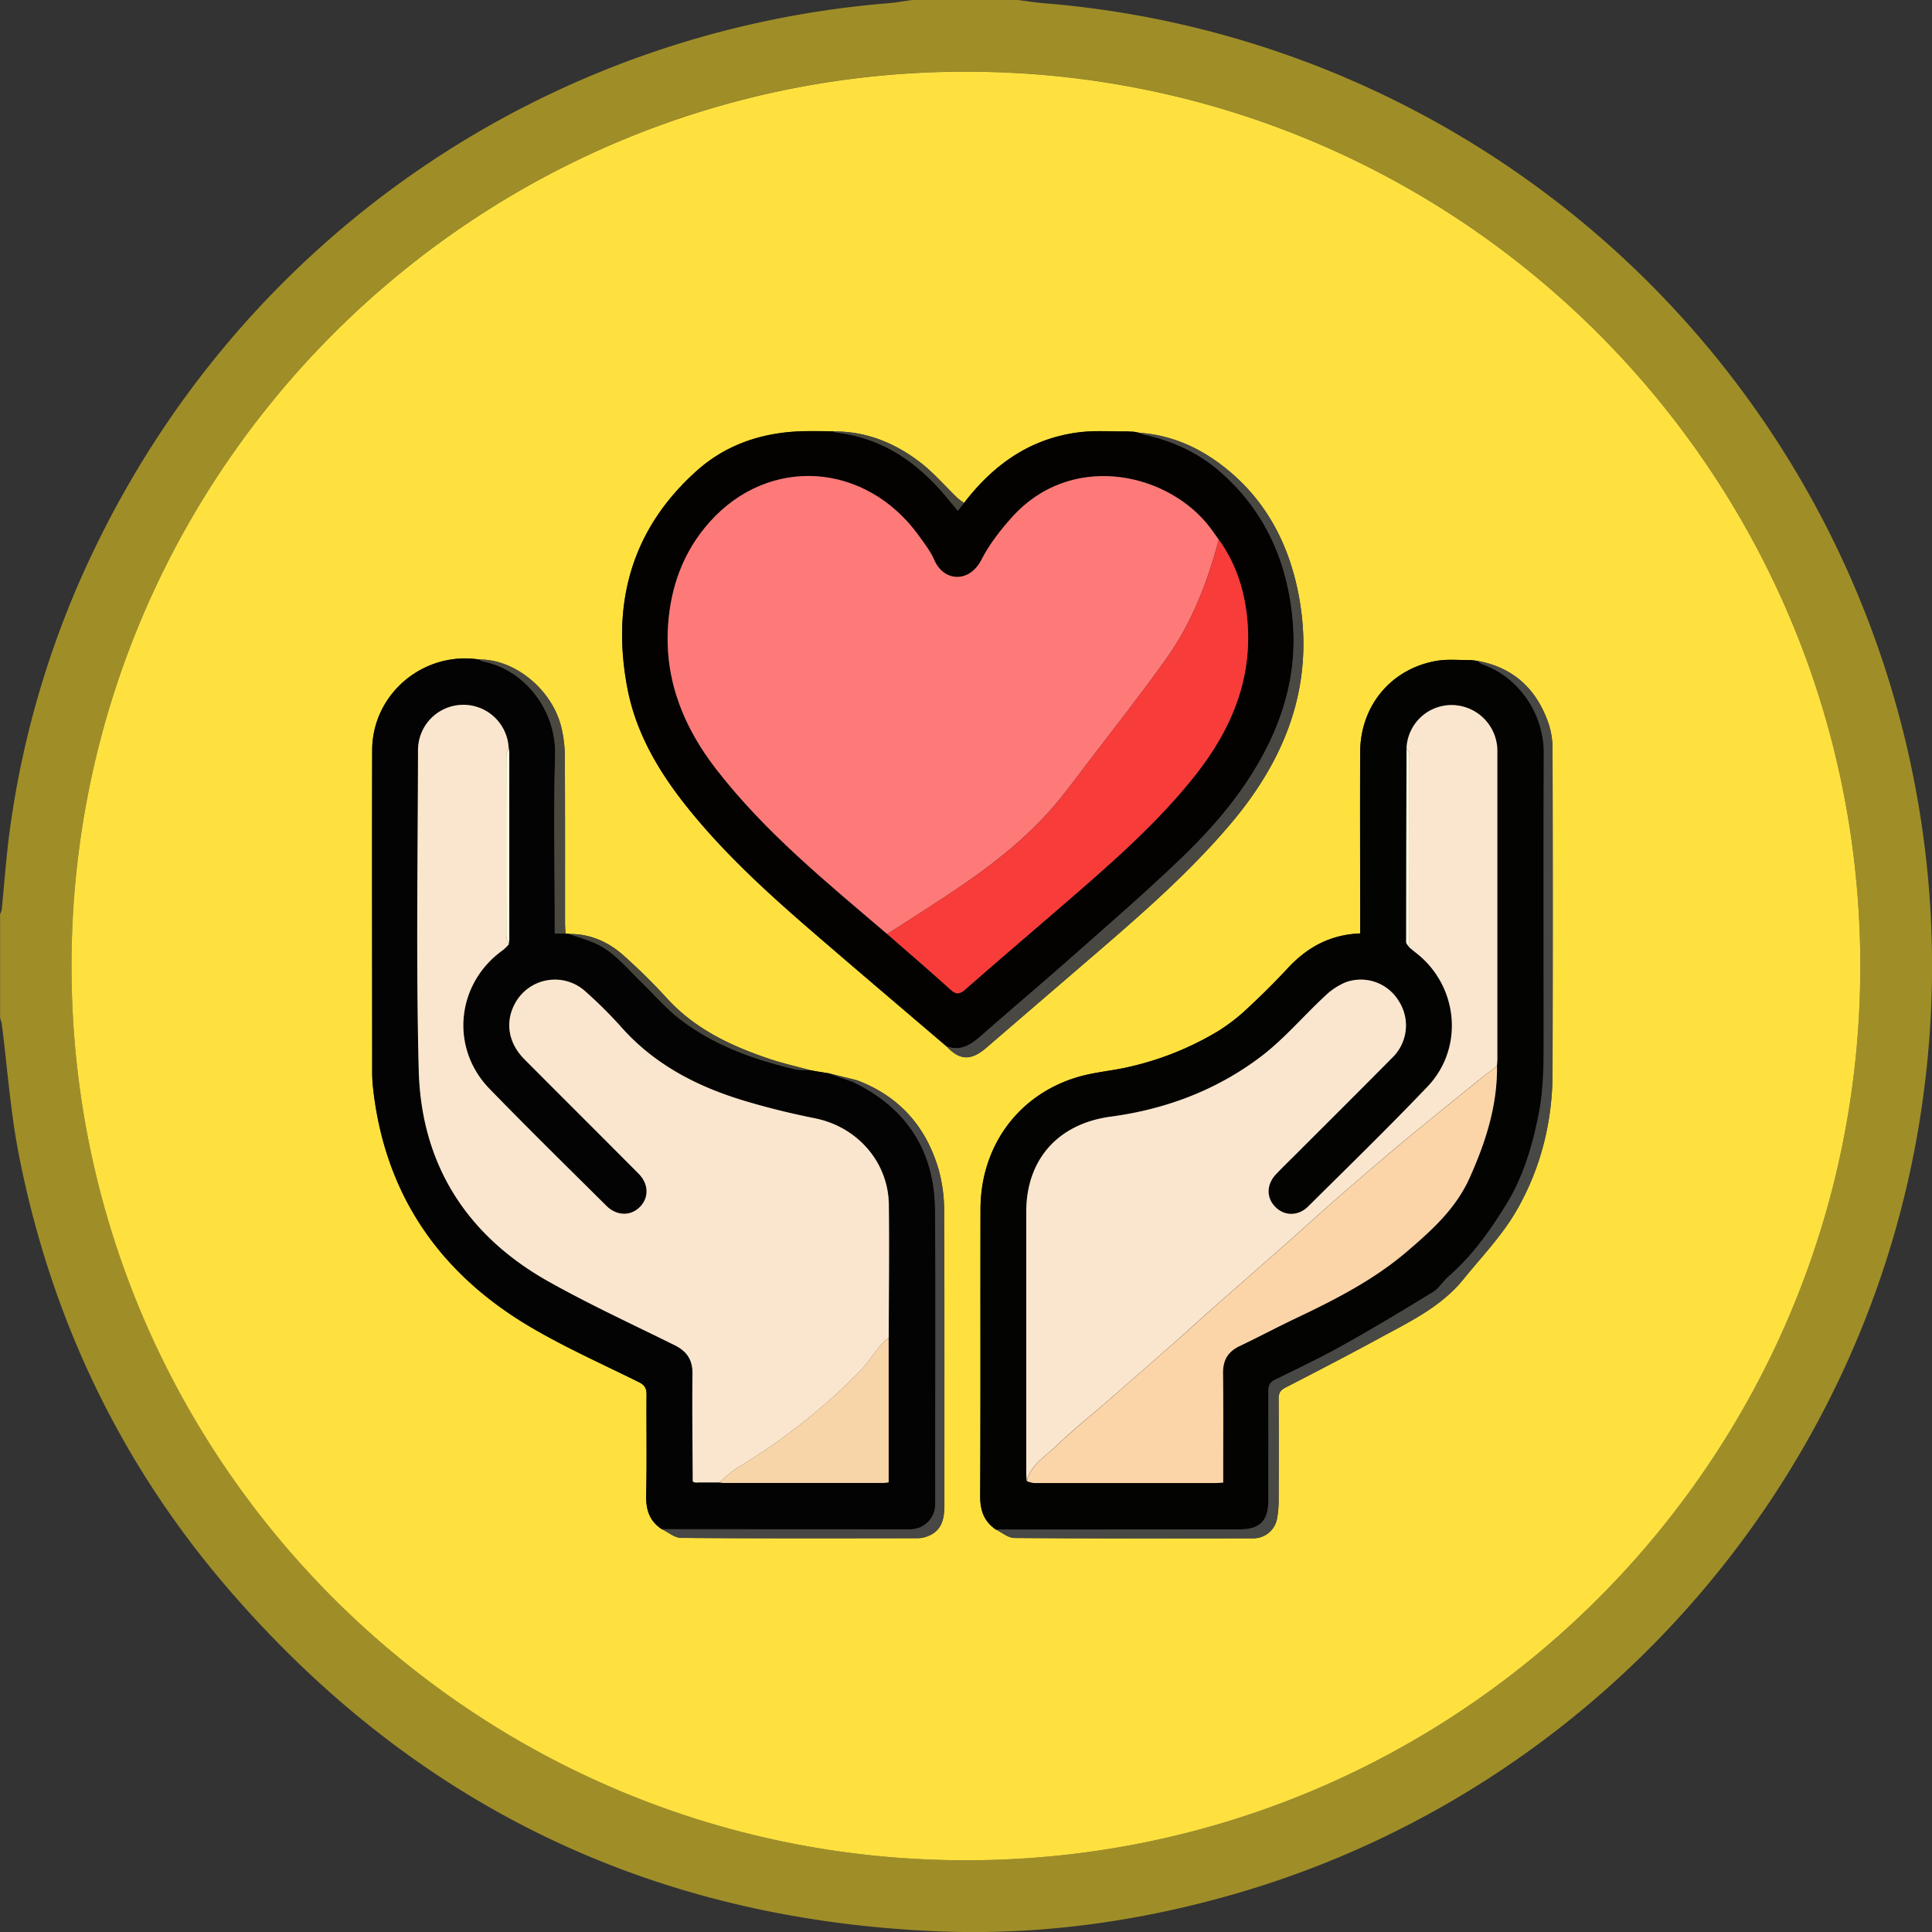 <svg id="圖層_6" data-name="圖層 6" xmlns="http://www.w3.org/2000/svg" viewBox="0 0 925.5 925.53"><rect x="0" y="0" width="925.5" height="925.53" fill="#333333" stroke="none"/><defs><style>.cls-1{fill:#9f8e28;}.cls-2{fill:#fee13f;}.cls-3{fill:#030303;}.cls-4{fill:#030302;}.cls-5{fill:#030201;}.cls-6{fill:#484845;}.cls-7{fill:#494843;}.cls-8{fill:#484745;}.cls-9{fill:#4b493f;}.cls-10{fill:#48463b;}.cls-11{fill:#49473b;}.cls-12{fill:#fae6ce;}.cls-13{fill:#f8d4a9;}.cls-14{fill:#fef9df;}.cls-15{fill:#fbd4a8;}.cls-16{fill:#fef8df;}.cls-17{fill:#fd7a78;}.cls-18{fill:#f83c39;}</style></defs><path class="cls-1" d="M1025.56,77c4.15.52,8.29,1.21,12.46,1.54A462.7,462.7,0,0,1,1459.84,598C1437,781.15,1305,934.63,1127.22,984.92c-45.64,12.91-92.22,19.18-139.59,17.27C850.4,996.65,736.51,941.86,647,837.71,595.27,777.53,562.24,707.8,547,630c-4-20.51-5.46-41.53-8.12-62.31a21.22,21.22,0,0,0-.84-3.1v-49.7a9.26,9.26,0,0,0,.8-2.24c1.16-11.63,2-23.31,3.45-34.9a447.72,447.72,0,0,1,42.33-140.56C656.75,189.6,799.81,92,963.41,78.55c3.88-.32,7.73-1,11.59-1.55Zm-25.11,891.14c237,.17,428.92-192.06,428.7-428.81-.21-236.15-191.46-427.48-427.32-428.05-237.66-.58-429.78,192.06-429.57,428.81C572.48,776.31,764,968,1000.45,968.14Z" transform="translate(-538 -77)"/><path class="cls-2" d="M1000.45,968.14c-236.47-.12-428-191.83-428.19-428-.21-236.75,191.91-429.39,429.57-428.81,235.86.57,427.11,191.9,427.32,428.05C1429.37,776.08,1237.4,968.31,1000.45,968.14Zm-65.7-377-6.18-1-2.37-.46c-6.57-1.8-13.24-3.27-19.68-5.45C888,578,870.66,569.8,857.19,554.9a282.27,282.27,0,0,0-20.38-20.11c-7.39-6.66-16.16-10.49-26.34-10.41l-1.6-.17c-.07-1.71-.2-3.42-.2-5.13,0-26.68.05-53.37-.09-80.06A61.55,61.55,0,0,0,807,425.91c-4.16-18.23-22.16-33.15-39.42-33-26.72-4.11-51.24,16.43-51.32,43.4-.14,51.09,0,102.18,0,153.26a73.21,73.21,0,0,0,.32,7.7c5.42,51.12,31.34,89.17,75,115.09,16.88,10,34.94,18,52.55,26.77,2.75,1.37,3.58,3,3.56,5.94-.13,16,.21,32-.19,47.94-.18,7,1.5,12.59,7.51,16.5,3.07,1.45,6.13,4.14,9.21,4.16,37.84.29,75.68.2,113.53.15a13.28,13.28,0,0,0,4.47-.9c7-2.6,8.14-8.5,8.14-15,0-46.84.09-93.68-.12-140.52a74.22,74.22,0,0,0-2.53-19.82c-5.92-20.7-18.8-35.45-39.24-43.13l-13.78-3.42Zm143.06-307.45c-7.7.1-15.49-.52-23.07.45-23.28,2.95-40.91,15.53-54.9,33.81a32,32,0,0,1-3.22-2.4c-5.85-5.63-11.19-11.9-17.56-16.84-12.19-9.44-26-15.12-41.78-15-4.71,0-9.42-.19-14.12-.09-19.2.4-36.82,6-51.16,18.78-31.48,28-41.16,63.58-33.44,104.26,4.08,21.51,15,39.9,28.46,56.82,17.7,22.19,38.58,41.22,60,59.72s42.91,36.72,64.38,55.06c6.41,6.83,11.79,7,19.2.58q20.89-18,41.84-36c26.14-22.54,52.65-44.7,75.07-71.17,27-31.85,40.65-67.73,32.54-109.87-4.82-25-16.3-46.44-37-62.09-11.54-8.74-24.53-14.31-39.19-15.33l-2.54-.5Zm167.82,109.9-1.52-.2-1.74-.17c-5.41.08-10.94-.54-16.21.38-21.74,3.8-36.44,21.45-36.56,43.69-.14,27.41,0,54.83,0,82.25v4.64c-14.39.58-25.39,6.68-34.65,16.64q-9.33,10-19.42,19.35a88.76,88.76,0,0,1-13.82,10.72A144.69,144.69,0,0,1,1079.4,588c-8.32,2-17,2.56-25.16,5-28.43,8.44-46.47,33.1-46.54,63.17-.11,45.84.09,91.68-.16,137.52,0,6.94,1.85,12.21,7.56,16.07,2.95,1.41,5.9,4,8.87,4,38.11.27,76.21.19,114.32.16a11.51,11.51,0,0,0,11.48-9.52,46.5,46.5,0,0,0,.74-8.07q.1-24.62,0-49.24c0-2.59.71-4.06,3.13-5.31,15.06-7.76,30.12-15.55,45-23.65,14.46-7.88,29.58-15,40.29-28.19,8.69-10.73,18.46-20.88,25.34-32.7C1276,637,1281.66,614.53,1281.72,591q.21-77.49,0-155a38.9,38.9,0,0,0-1.84-12.14C1274.26,407.31,1263.15,396.74,1245.63,393.55Z" transform="translate(-538 -77)"/><path class="cls-3" d="M855.07,809.56c-6-3.91-7.69-9.46-7.51-16.5.4-16,.06-32,.19-47.94,0-2.94-.81-4.57-3.56-5.94-17.61-8.75-35.67-16.76-52.55-26.77-43.69-25.92-69.61-64-75-115.09a73.21,73.21,0,0,1-.32-7.7c0-51.08-.13-102.17,0-153.26.08-27,24.6-47.51,51.32-43.4a5.11,5.11,0,0,0,1.45.84c19.82,3.67,35.48,23.12,34.84,45.05-.77,26.64-.18,53.32-.18,80v5.37h5.14l1.6.17c3.87,1.33,7.82,2.48,11.61,4,9.72,4,16,12.2,23.27,19.2,6.16,5.94,11.78,12.59,18.53,17.75,16.24,12.41,35.15,19.2,54.87,23.84,2.39.56,5,.33,7.45.47l2.37.46,6.18,1h0l12,4.25c25.71,12.43,39,33,39.21,61.47.32,40.53.08,81.07.08,121.6,0,6.42.06,12.85,0,19.27a12,12,0,0,1-11.92,11.92Q914.59,809.61,855.07,809.56Zm-73.43-280A19.77,19.77,0,0,0,782,527q0-44.73,0-89.45a19.55,19.55,0,0,0-.31-2.51,21.72,21.72,0,0,0-43.4,1.26c-.08,51.13-1,102.28.35,153.37,1.17,45,22.85,79.15,62.15,101.22,19.62,11,40.12,20.51,60.34,30.47,5.93,2.92,8.73,7,8.64,13.77-.2,17.12,0,34.25.12,51.38l.59.59.94.06.39.15.38-.16h10.34c.7.07,1.41.2,2.12.2q38.31,0,76.64,0a19.79,19.79,0,0,0,2.46-.29V718c0-21.27.31-42.53.07-63.79-.23-20.57-15.14-37.39-35.4-41.47-11.44-2.29-22.83-5.07-34-8.44-22.59-6.83-43-17.4-59-35.5a207.37,207.37,0,0,0-16.69-16.59,21.71,21.71,0,0,0-34,5.53c-4.83,8.79-3.25,18.9,4.43,26.64,18.21,18.32,36.54,36.53,54.75,54.86,5,5,5.09,11.56.62,16s-11.12,4.33-16-.56c-18.72-18.62-37.57-37.11-56-56.06-19.16-19.72-15.88-50.66,6.55-66.55A22.87,22.87,0,0,0,781.64,529.51Z" transform="translate(-538 -77)"/><path class="cls-4" d="M1015.1,809.7c-5.71-3.86-7.6-9.13-7.56-16.07.25-45.84.05-91.68.16-137.52.07-30.07,18.11-54.73,46.54-63.17,8.16-2.42,16.84-3,25.16-5a144.69,144.69,0,0,0,42.27-17.11,88.76,88.76,0,0,0,13.82-10.72q10.07-9.3,19.42-19.35c9.26-10,20.26-16.06,34.65-16.64V519.5c0-27.42-.1-54.84,0-82.25.12-22.24,14.82-39.89,36.56-43.69,5.27-.92,10.8-.3,16.21-.38l1.74.17,1.52.2a10,10,0,0,0,2.25,1.56c17.14,5.9,29.74,23.22,29.66,42.79-.19,44.81-.08,89.63-.06,134.44,0,13,.11,25.87-2.46,38.72-3,15.08-7.36,29.75-15.39,42.78-7.75,12.58-16.34,24.75-27.69,34.6-2.65,2.31-4.55,5.68-7.46,7.47-14.19,8.7-28.47,17.3-43,25.42-10.66,6-21.72,11.23-32.7,16.61-2.64,1.29-3.24,3-3.22,5.7.11,17.41.06,34.82,0,52.24,0,9.63-4.08,13.74-13.64,13.74Zm240-222c.07-1.13.21-2.27.21-3.41q0-73.23,0-146.47c0-1,0-2-.07-3A22,22,0,0,0,1233,414.75a21.6,21.6,0,0,0-21.24,20.44q-.12,46.56-.17,93.11c0,.86,1,1.71,1.55,2.57,1.1.89,2.19,1.8,3.3,2.67,20.24,15.84,23.09,45.49,5.36,64.07-18.63,19.52-38,38.34-57.13,57.36-4.7,4.67-11.45,4.57-15.73.21s-4.3-10.75.37-15.7c2.94-3.11,6-6.08,9.07-9.11,15.54-15.55,31.14-31,46.6-46.69a21.5,21.5,0,0,0,3.09-27.14,21.23,21.23,0,0,0-25.35-9,31.91,31.91,0,0,0-10.17,6.78c-10.35,9.61-19.59,20.62-30.79,29.06-21.07,15.9-45.4,25-71.58,28.54-25.13,3.36-40.54,20.31-40.55,45.69q0,62.55,0,125.09c0,1.27.15,2.54.23,3.82a15.36,15.36,0,0,0,3.4.79q43.46.06,86.91,0c1.1,0,2.2-.13,3.72-.21v-4.38c0-16,.13-32-.07-48-.08-6.17,2.27-10.28,7.81-12.95,9-4.31,17.8-9,26.81-13.27,19-9,37.6-18.47,53.68-32.27C1224,666.18,1235.35,656,1242,641.16,1249.68,624,1255.28,606.65,1255.1,587.71Z" transform="translate(-538 -77)"/><path class="cls-5" d="M991.36,578.18c-21.47-18.34-43-36.58-64.38-55.06s-42.26-37.53-60-59.72c-13.5-16.92-24.38-35.31-28.46-56.82-7.72-40.68,2-76.25,33.44-104.26,14.34-12.76,32-18.38,51.16-18.78,4.7-.1,9.41,0,14.12.09a3.91,3.91,0,0,0,1.14.53c22.68,2.63,39.74,14.73,53.78,31.91,1.47,1.8,3,3.58,4.66,5.64l3-3.8c14-18.28,31.62-30.86,54.9-33.81,7.58-1,15.37-.35,23.07-.45l3.51.16,2.54.5a14.1,14.1,0,0,0,2.26.92c13.19,2.86,25.27,8.26,35.51,17,22.38,19.07,33.33,44.12,35.7,72.87,1.64,19.93-2.45,39.07-11.12,57.24-10.17,21.33-25.06,39.13-41.83,55.29-16.2,15.6-33.22,30.37-50.07,45.28-15.46,13.69-31.22,27-46.76,40.64C1002.81,577.69,997.92,580.69,991.36,578.18Zm130.46-242.69c-1.94-2.64-3.74-5.39-5.85-7.89-20.92-24.84-65.43-33.66-93.1-2.93-5.59,6.21-10.93,13-14.69,20.42-5.77,11.33-18.09,10.65-22.6.21-1.79-4.13-4.67-7.84-7.33-11.55C952.79,298.34,906.54,295.16,878,327c-12.66,14.13-18.81,31.13-20,49.92-1.66,26,7.53,48.47,23.13,68.61,23.44,30.27,53,54.24,81.86,78.9,10.07,8.81,20.24,17.5,30.13,26.51,2.86,2.61,4.49,2.46,7.32,0,16.83-14.75,33.89-29.22,50.79-43.88,21-18.23,41.85-36.62,59.22-58.54,18-22.74,28.31-48,24.72-77.52C1133.61,358.14,1129.48,346.11,1121.82,335.49Z" transform="translate(-538 -77)"/><path class="cls-6" d="M1015.1,809.7l116.87-.08c9.56,0,13.64-4.11,13.64-13.74,0-17.42.06-34.83,0-52.24,0-2.73.58-4.41,3.22-5.7,11-5.38,22-10.65,32.7-16.61,14.53-8.12,28.81-16.72,43-25.42,2.91-1.79,4.81-5.16,7.46-7.47,11.35-9.85,19.94-22,27.69-34.6,8-13,12.39-27.7,15.39-42.78,2.57-12.85,2.47-25.76,2.46-38.72,0-44.81-.13-89.63.06-134.44.08-19.57-12.52-36.89-29.66-42.79a10,10,0,0,1-2.25-1.56c17.52,3.19,28.63,13.76,34.22,30.3a38.9,38.9,0,0,1,1.84,12.14q.18,77.51,0,155c-.06,23.54-5.71,46-17.47,66.22-6.88,11.82-16.65,22-25.34,32.7-10.71,13.22-25.83,20.31-40.29,28.19-14.88,8.1-29.94,15.89-45,23.65-2.42,1.25-3.14,2.72-3.13,5.31q.15,24.62,0,49.24a46.5,46.5,0,0,1-.74,8.07,11.51,11.51,0,0,1-11.48,9.52c-38.11,0-76.21.11-114.32-.16C1021,813.71,1018.05,811.11,1015.1,809.7Z" transform="translate(-538 -77)"/><path class="cls-7" d="M991.36,578.18c6.56,2.51,11.45-.49,16.19-4.64,15.54-13.6,31.3-26.95,46.76-40.64,16.85-14.91,33.87-29.68,50.07-45.28,16.77-16.16,31.66-34,41.83-55.29,8.67-18.17,12.76-37.31,11.12-57.24-2.37-28.75-13.32-53.8-35.7-72.87-10.24-8.73-22.32-14.13-35.51-17a14.1,14.1,0,0,1-2.26-.92c14.66,1,27.65,6.59,39.19,15.33,20.66,15.65,32.14,37.05,37,62.09,8.11,42.14-5.59,78-32.54,109.87-22.42,26.47-48.93,48.63-75.07,71.17q-20.89,18-41.84,36C1003.15,585.15,997.77,585,991.36,578.18Z" transform="translate(-538 -77)"/><path class="cls-8" d="M855.07,809.56q59.52,0,119,.05A12,12,0,0,0,986,797.69c.08-6.42,0-12.85,0-19.27,0-40.53.24-81.07-.08-121.6-.23-28.45-13.5-49-39.21-61.47l1.78-.83C969,602.2,981.85,617,987.77,637.65a74.22,74.22,0,0,1,2.53,19.82c.21,46.84.11,93.68.12,140.52,0,6.48-1.1,12.38-8.14,15a13.28,13.28,0,0,1-4.47.9c-37.85,0-75.69.14-113.53-.15C861.2,813.7,858.14,811,855.07,809.56Z" transform="translate(-538 -77)"/><path class="cls-9" d="M808.87,524.21h-5.14v-5.37c0-26.67-.59-53.35.18-80,.64-21.93-15-41.38-34.84-45.05a5.11,5.11,0,0,1-1.45-.84c17.26-.2,35.26,14.72,39.42,33A61.55,61.55,0,0,1,808.58,439c.14,26.69.07,53.38.09,80.06C808.67,520.79,808.8,522.5,808.87,524.21Z" transform="translate(-538 -77)"/><path class="cls-10" d="M926.2,589.67c-2.49-.14-5.06.09-7.45-.47-19.72-4.64-38.63-11.43-54.87-23.84-6.75-5.16-12.37-11.81-18.53-17.75-7.27-7-13.55-15.23-23.27-19.2-3.79-1.55-7.74-2.7-11.61-4,10.18-.08,18.95,3.75,26.34,10.41a282.27,282.27,0,0,1,20.38,20.11C870.66,569.8,888,578,906.52,584.22,913,586.4,919.63,587.87,926.2,589.67Z" transform="translate(-538 -77)"/><path class="cls-11" d="M999.84,317.91l-3,3.8c-1.7-2.06-3.19-3.84-4.66-5.64-14-17.18-31.1-29.28-53.78-31.91a3.91,3.91,0,0,1-1.14-.53c15.76-.08,29.59,5.6,41.78,15,6.37,4.94,11.71,11.21,17.56,16.84A32,32,0,0,0,999.84,317.91Z" transform="translate(-538 -77)"/><path class="cls-10" d="M948.53,594.52l-1.78.83-12-4.25Z" transform="translate(-538 -77)"/><path class="cls-10" d="M934.75,591.1l-6.18-1Z" transform="translate(-538 -77)"/><path class="cls-7" d="M1081.32,283.81l-3.51-.16Z" transform="translate(-538 -77)"/><path class="cls-6" d="M1244.11,393.35l-1.74-.17Z" transform="translate(-538 -77)"/><path class="cls-12" d="M882.48,787.15H871.37l-.94-.06c-.19-.2-.39-.39-.59-.59-.07-17.13-.32-34.26-.12-51.38.09-6.77-2.71-10.85-8.64-13.77-20.22-10-40.72-19.45-60.34-30.47-39.3-22.07-61-56.21-62.15-101.22-1.33-51.09-.43-102.24-.35-153.37a21.72,21.72,0,0,1,43.4-1.26c-.38,1.43-1.09,2.86-1.1,4.29q-.09,42.94,0,85.91c0,1.43.72,2.85,1.1,4.27a22.87,22.87,0,0,1-2.59,2.53c-22.43,15.89-25.71,46.83-6.55,66.55,18.39,18.95,37.24,37.44,56,56.06,4.91,4.89,11.59,5,16,.56s4.34-11-.62-16c-18.21-18.33-36.54-36.54-54.75-54.86-7.68-7.74-9.26-17.85-4.43-26.64a21.71,21.71,0,0,1,34-5.53,207.37,207.37,0,0,1,16.69,16.59c15.94,18.1,36.37,28.67,59,35.5,11.17,3.37,22.56,6.15,34,8.44,20.26,4.08,35.17,20.9,35.4,41.47.24,21.26,0,42.52-.07,63.79a24.26,24.26,0,0,0-3.39,2.89c-3.78,4.6-7.08,9.66-11.23,13.89a297.47,297.47,0,0,1-57.51,45.16C888.29,781.91,885.5,784.71,882.48,787.15Z" transform="translate(-538 -77)"/><path class="cls-13" d="M882.48,787.15c3-2.44,5.81-5.24,9.09-7.25a297.47,297.47,0,0,0,57.51-45.16c4.15-4.23,7.45-9.29,11.23-13.89A24.26,24.26,0,0,1,963.7,718v69.09a19.79,19.79,0,0,1-2.46.29q-38.32,0-76.64,0C883.89,787.35,883.18,787.22,882.48,787.15Z" transform="translate(-538 -77)"/><path class="cls-14" d="M781.64,529.51c-.38-1.42-1.09-2.84-1.1-4.27q-.09-43,0-85.91c0-1.43.72-2.86,1.1-4.29a19.55,19.55,0,0,1,.31,2.51q0,44.73,0,89.45A19.77,19.77,0,0,1,781.64,529.51Z" transform="translate(-538 -77)"/><path class="cls-13" d="M869.84,786.51c.2.2.4.39.59.59C870.24,786.9,870,786.71,869.84,786.51Z" transform="translate(-538 -77)"/><path class="cls-13" d="M871.37,787.16h.77l-.38.16Z" transform="translate(-538 -77)"/><path class="cls-12" d="M1211.79,435.19A21.6,21.6,0,0,1,1233,414.75a22,22,0,0,1,22.21,20.09c.08,1,.07,2,.07,3q0,73.25,0,146.47c0,1.14-.14,2.28-.21,3.41-3,2.34-6.11,4.63-9.08,7-12,9.74-24.08,19.43-36,29.33-10.48,8.72-20.8,17.63-31.08,26.59-8.36,7.28-16.53,14.78-24.83,22.12-11.5,10.16-23.06,20.24-34.56,30.4-6,5.27-11.81,10.67-17.79,15.93q-16.62,14.65-33.35,29.19c-8.24,7.18-16.79,14-24.68,21.59-5.19,5-11.94,8.86-13.86,16.63-.08-1.28-.23-2.55-.23-3.82q0-62.55,0-125.09c0-25.38,15.42-42.33,40.55-45.69,26.18-3.5,50.51-12.64,71.58-28.54,11.2-8.44,20.44-19.45,30.79-29.06a31.91,31.91,0,0,1,10.17-6.78,21.23,21.23,0,0,1,25.35,9,21.5,21.5,0,0,1-3.09,27.14c-15.46,15.64-31.06,31.14-46.6,46.69-3,3-6.13,6-9.07,9.11-4.67,4.95-4.77,11.22-.37,15.7s11,4.46,15.73-.21c19.14-19,38.5-37.84,57.13-57.36,17.73-18.58,14.88-48.23-5.36-64.07-1.11-.87-2.2-1.78-3.3-2.67q0-46.06,0-92.14C1213.15,437.55,1212.27,436.37,1211.79,435.19Z" transform="translate(-538 -77)"/><path class="cls-15" d="M1029.9,786.53c1.92-7.77,8.67-11.66,13.86-16.63,7.89-7.55,16.44-14.41,24.68-21.59q16.71-14.56,33.35-29.19c6-5.26,11.82-10.66,17.79-15.93,11.5-10.16,23.06-20.24,34.56-30.4,8.3-7.34,16.47-14.84,24.83-22.12,10.28-9,20.6-17.87,31.08-26.59,11.89-9.9,24-19.59,36-29.33,3-2.41,6-4.7,9.08-7,.18,18.94-5.42,36.32-13.1,53.45-6.65,14.8-18,25-29.84,35.16-16.08,13.8-34.72,23.27-53.68,32.27-9,4.28-17.82,9-26.81,13.27-5.54,2.67-7.89,6.78-7.81,12.95.2,16,.07,32,.07,48v4.38c-1.52.08-2.62.21-3.72.21q-43.45,0-86.91,0A15.36,15.36,0,0,1,1029.9,786.53Z" transform="translate(-538 -77)"/><path class="cls-16" d="M1211.79,435.19c.48,1.18,1.36,2.36,1.36,3.54q.09,46.06,0,92.14c-.54-.86-1.55-1.71-1.55-2.57Q1211.62,481.74,1211.79,435.19Z" transform="translate(-538 -77)"/><path class="cls-17" d="M963,524.44c-28.87-24.66-58.42-48.63-81.86-78.9-15.6-20.14-24.79-42.62-23.13-68.61,1.2-18.79,7.35-35.79,20-49.92,28.53-31.85,74.78-28.67,100.24,6.74,2.66,3.71,5.54,7.42,7.33,11.55,4.51,10.44,16.83,11.12,22.6-.21,3.76-7.39,9.1-14.21,14.69-20.42,27.67-30.73,72.18-21.91,93.1,2.93,2.11,2.5,3.91,5.25,5.85,7.89-5.43,20.51-13,40.16-25.44,57.48-11.92,16.62-24.54,32.74-37,49-6.29,8.24-12.4,16.69-19.34,24.35-13,14.3-28.19,26.05-44.17,36.78C985.05,510.38,974,517.34,963,524.44Z" transform="translate(-538 -77)"/><path class="cls-18" d="M963,524.44c11-7.1,22.06-14.06,32.92-21.34,16-10.73,31.21-22.48,44.17-36.78,6.94-7.66,13.05-16.11,19.34-24.35,12.42-16.26,25-32.38,37-49,12.42-17.32,20-37,25.44-57.48,7.66,10.62,11.79,22.65,13.35,35.49,3.59,29.55-6.72,54.78-24.72,77.52-17.37,21.92-38.21,40.31-59.22,58.54-16.9,14.66-34,29.13-50.79,43.88-2.83,2.49-4.46,2.64-7.32,0C983.23,541.94,973.06,533.25,963,524.44Z" transform="translate(-538 -77)"/></svg>
